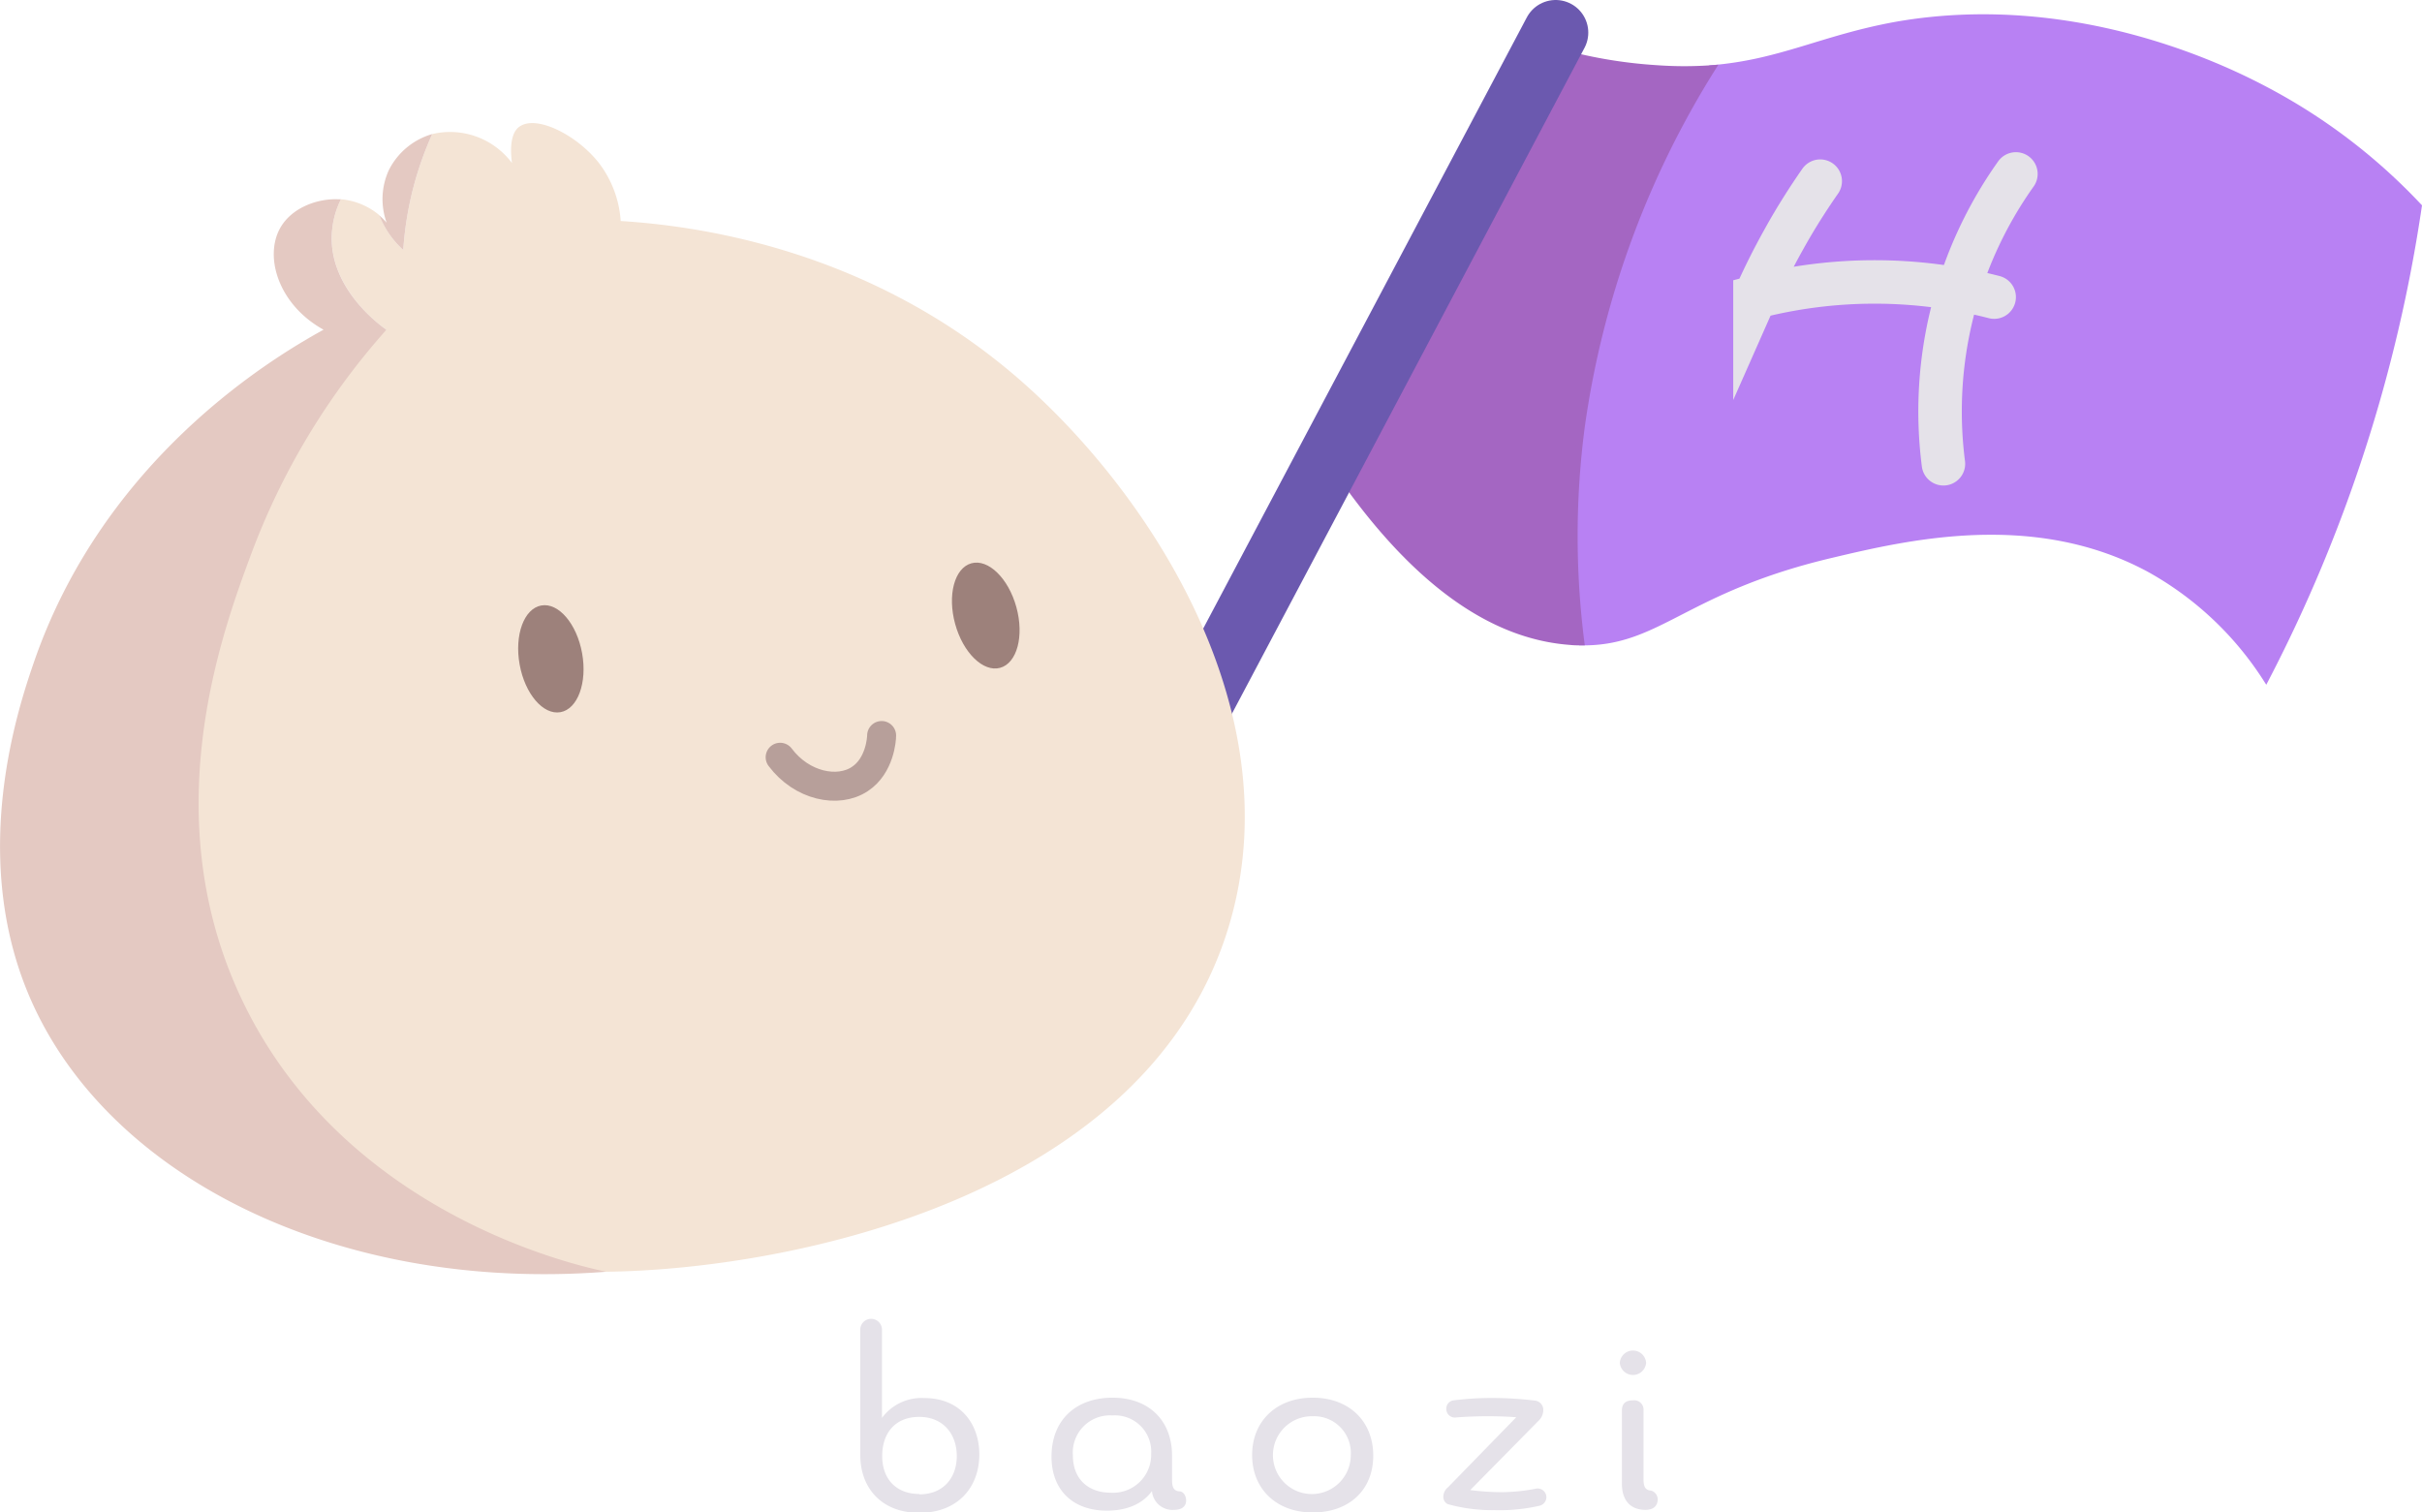 <svg xmlns="http://www.w3.org/2000/svg" viewBox="0 0 334.17 208.72"><defs><style>.cls-1{fill:#b881f3;stroke:#b881f3;}.cls-1,.cls-2,.cls-3,.cls-4,.cls-7{stroke-linecap:round;stroke-miterlimit:10;}.cls-2{fill:#a466c2;stroke:#a466c2;}.cls-3,.cls-4,.cls-7{fill:none;}.cls-3{stroke:#e5e2e9;stroke-width:6px;}.cls-4{stroke:#6b59af;stroke-width:9px;}.cls-5{fill:#f4e4d5;}.cls-6{fill:#e4c9c2;}.cls-7{stroke:#b79f9a;stroke-width:4px;}.cls-8{fill:#9d817b;}.cls-9{fill:#e5e2e9;}</style></defs><g id="flag"><path class="cls-1" d="M367,68a206.71,206.71,0,0,1-21,65,45.18,45.18,0,0,0-16-15c-15.94-8.64-33.57-4.47-44-2-20.39,4.82-23.8,12.24-34.55,12.06a116.1,116.1,0,0,1,.05-29.56A125.84,125.84,0,0,1,269.5,49c9.58-.77,15.36-4.17,25.5-6,25.42-4.45,46.91,6.85,51,9A80.26,80.26,0,0,1,367,68Z" transform="translate(-33.36 -39.5)"/><path class="cls-2" d="M251.5,98.5a116.1,116.1,0,0,0-.05,29.56c-.47,0-.95,0-1.45-.06-8.53-.63-20.08-5.61-33-25l29-57a66,66,0,0,0,16,3,53,53,0,0,0,7.5,0A125.84,125.84,0,0,0,251.5,98.5Z" transform="translate(-33.36 -39.5)"/><path class="cls-3" d="M284.5,64.5c-1.64,2.36-3.34,5-5,8-1.57,2.8-2.89,5.49-4,8a66.09,66.09,0,0,1,33,0" transform="translate(-33.36 -39.5)"/><path class="cls-3" d="M311.5,63.5a56.59,56.59,0,0,0-10,40" transform="translate(-33.36 -39.5)"/><line class="cls-4" x1="214.64" y1="4.5" x2="151.64" y2="123.5"/></g><g id="bao"><path class="cls-5" d="M203,167c-11.07,37.7-60.67,47.7-86,48a126.85,126.85,0,0,1-19-1.29C78.57,205.89,63.78,193.25,56.79,178c-7.69-16.78-8.84-43.06,4.27-66A81.28,81.28,0,0,1,86.68,85c-.41-.27-8.45-5.82-7.47-14a12,12,0,0,1,1.19-4,9.42,9.42,0,0,1,5.31,2.21A12.69,12.69,0,0,0,89,74a47.08,47.08,0,0,1,1-7,46.41,46.41,0,0,1,3-9h0a10.66,10.66,0,0,1,11,4c-.48-3.61.53-4.66,1-5,2.35-1.73,8,1.16,11,5a14.81,14.81,0,0,1,3,8c9.68.61,33.2,3.44,54,21C191.06,106.24,211.85,136.86,203,167Z" transform="translate(-33.36 -39.5)"/><path class="cls-6" d="M117,215c-37.4,2.91-69.74-13.4-80-39-7.7-19.21-1.09-38.91,1-45,9.61-28,32.55-41.9,40-46-6.19-3.43-8.21-10-6-14,1.53-2.76,5-4.11,8-4,.13,0,.27,0,.4,0a12,12,0,0,0-1.19,4c-1,8.18,7.06,13.73,7.47,14A97.8,97.8,0,0,0,68,116c-4.08,11-13.46,36.45-1,62C81.14,207,112.66,214.1,117,215Z" transform="translate(-33.36 -39.5)"/><path class="cls-6" d="M93,58a46.41,46.41,0,0,0-3,9,47.08,47.08,0,0,0-1,7,12.69,12.69,0,0,1-3.29-4.76,9.21,9.21,0,0,1,1,1A9.58,9.58,0,0,1,87,63,9.7,9.7,0,0,1,93,58Z" transform="translate(-33.36 -39.5)"/><path class="cls-7" d="M141,144c3,4,8,5,11,3,2.76-1.82,3-5.51,3-6" transform="translate(-33.36 -39.5)"/><ellipse class="cls-8" cx="169.38" cy="124.43" rx="4.38" ry="7.48" transform="translate(-60.32 9.93) rotate(-15.39)"/><ellipse class="cls-8" cx="109.37" cy="130.41" rx="4.38" ry="7.48" transform="translate(-54.75 -18.04) rotate(-10.21)"/></g><g id="title"><path class="cls-9" d="M152.05,223a1.5,1.5,0,0,1,3,0v12.17a6.78,6.78,0,0,1,5.83-2.74c5,0,7.6,3.57,7.6,7.78,0,4.57-3,8.06-8.28,8.06s-8.14-3.52-8.14-7.92Zm8.17,22.72c3.28,0,5.15-2.27,5.15-5.29s-1.87-5.4-5.18-5.4-5.11,2.23-5.11,5.4S157,245.67,160.22,245.67Z" transform="translate(-33.36 -39.5)"/><path class="cls-9" d="M195.07,243.72c0,1.12.29,1.55,1.08,1.59.58.07.9.75.86,1.37s-.5,1.18-1.65,1.18a2.84,2.84,0,0,1-3.06-2.59c-1.22,1.66-3.28,2.7-6.23,2.7-4.64,0-7.63-2.81-7.63-7.45,0-5.15,3.46-8.14,8.42-8.14s8.21,3.1,8.21,8Zm-8.21-8.89a5.13,5.13,0,0,0-5.47,5.51c0,3.38,2.23,5.15,5.19,5.15a5.25,5.25,0,0,0,5.61-5.37A5,5,0,0,0,186.86,234.83Z" transform="translate(-33.36 -39.5)"/><path class="cls-9" d="M214.48,248.22c-5,0-8.36-3.24-8.36-7.92s3.35-7.92,8.36-7.92,8.35,3.24,8.35,8S219.48,248.22,214.48,248.22Zm0-13.28a5.37,5.37,0,1,0,5.25,5.4A5.07,5.07,0,0,0,214.48,234.94Z" transform="translate(-33.36 -39.5)"/><path class="cls-9" d="M242.56,235.08c-1.3-.1-2.6-.14-4-.14s-3.27.07-4.39.18a1.18,1.18,0,0,1-1.26-1.22,1.15,1.15,0,0,1,1-1.15,42,42,0,0,1,5.43-.33,48.33,48.33,0,0,1,5.76.36,1.28,1.28,0,0,1,1.19,1.33,2,2,0,0,1-.54,1.34l-9.54,9.68a35.27,35.27,0,0,0,4.32.29,25.23,25.23,0,0,0,4.68-.47,1.21,1.21,0,0,1,1.51,1.19,1.23,1.23,0,0,1-.94,1.15,24.53,24.53,0,0,1-6.19.61,23,23,0,0,1-6.48-.83,1.1,1.1,0,0,1-.61-1,1.7,1.7,0,0,1,.65-1.33Z" transform="translate(-33.36 -39.5)"/><path class="cls-9" d="M256.85,227.56a1.82,1.82,0,0,1,3.63,0,1.82,1.82,0,0,1-3.63,0Zm.29,16.7V234.15c0-1,.57-1.4,1.51-1.4a1.29,1.29,0,0,1,1.47,1.4v9.5c0,1.12.33,1.51,1.05,1.55a1.29,1.29,0,0,1,.9,1.4c-.07.65-.51,1.26-1.69,1.26C258.4,247.86,257.14,246.64,257.14,244.26Z" transform="translate(-33.36 -39.5)"/></g></svg>
